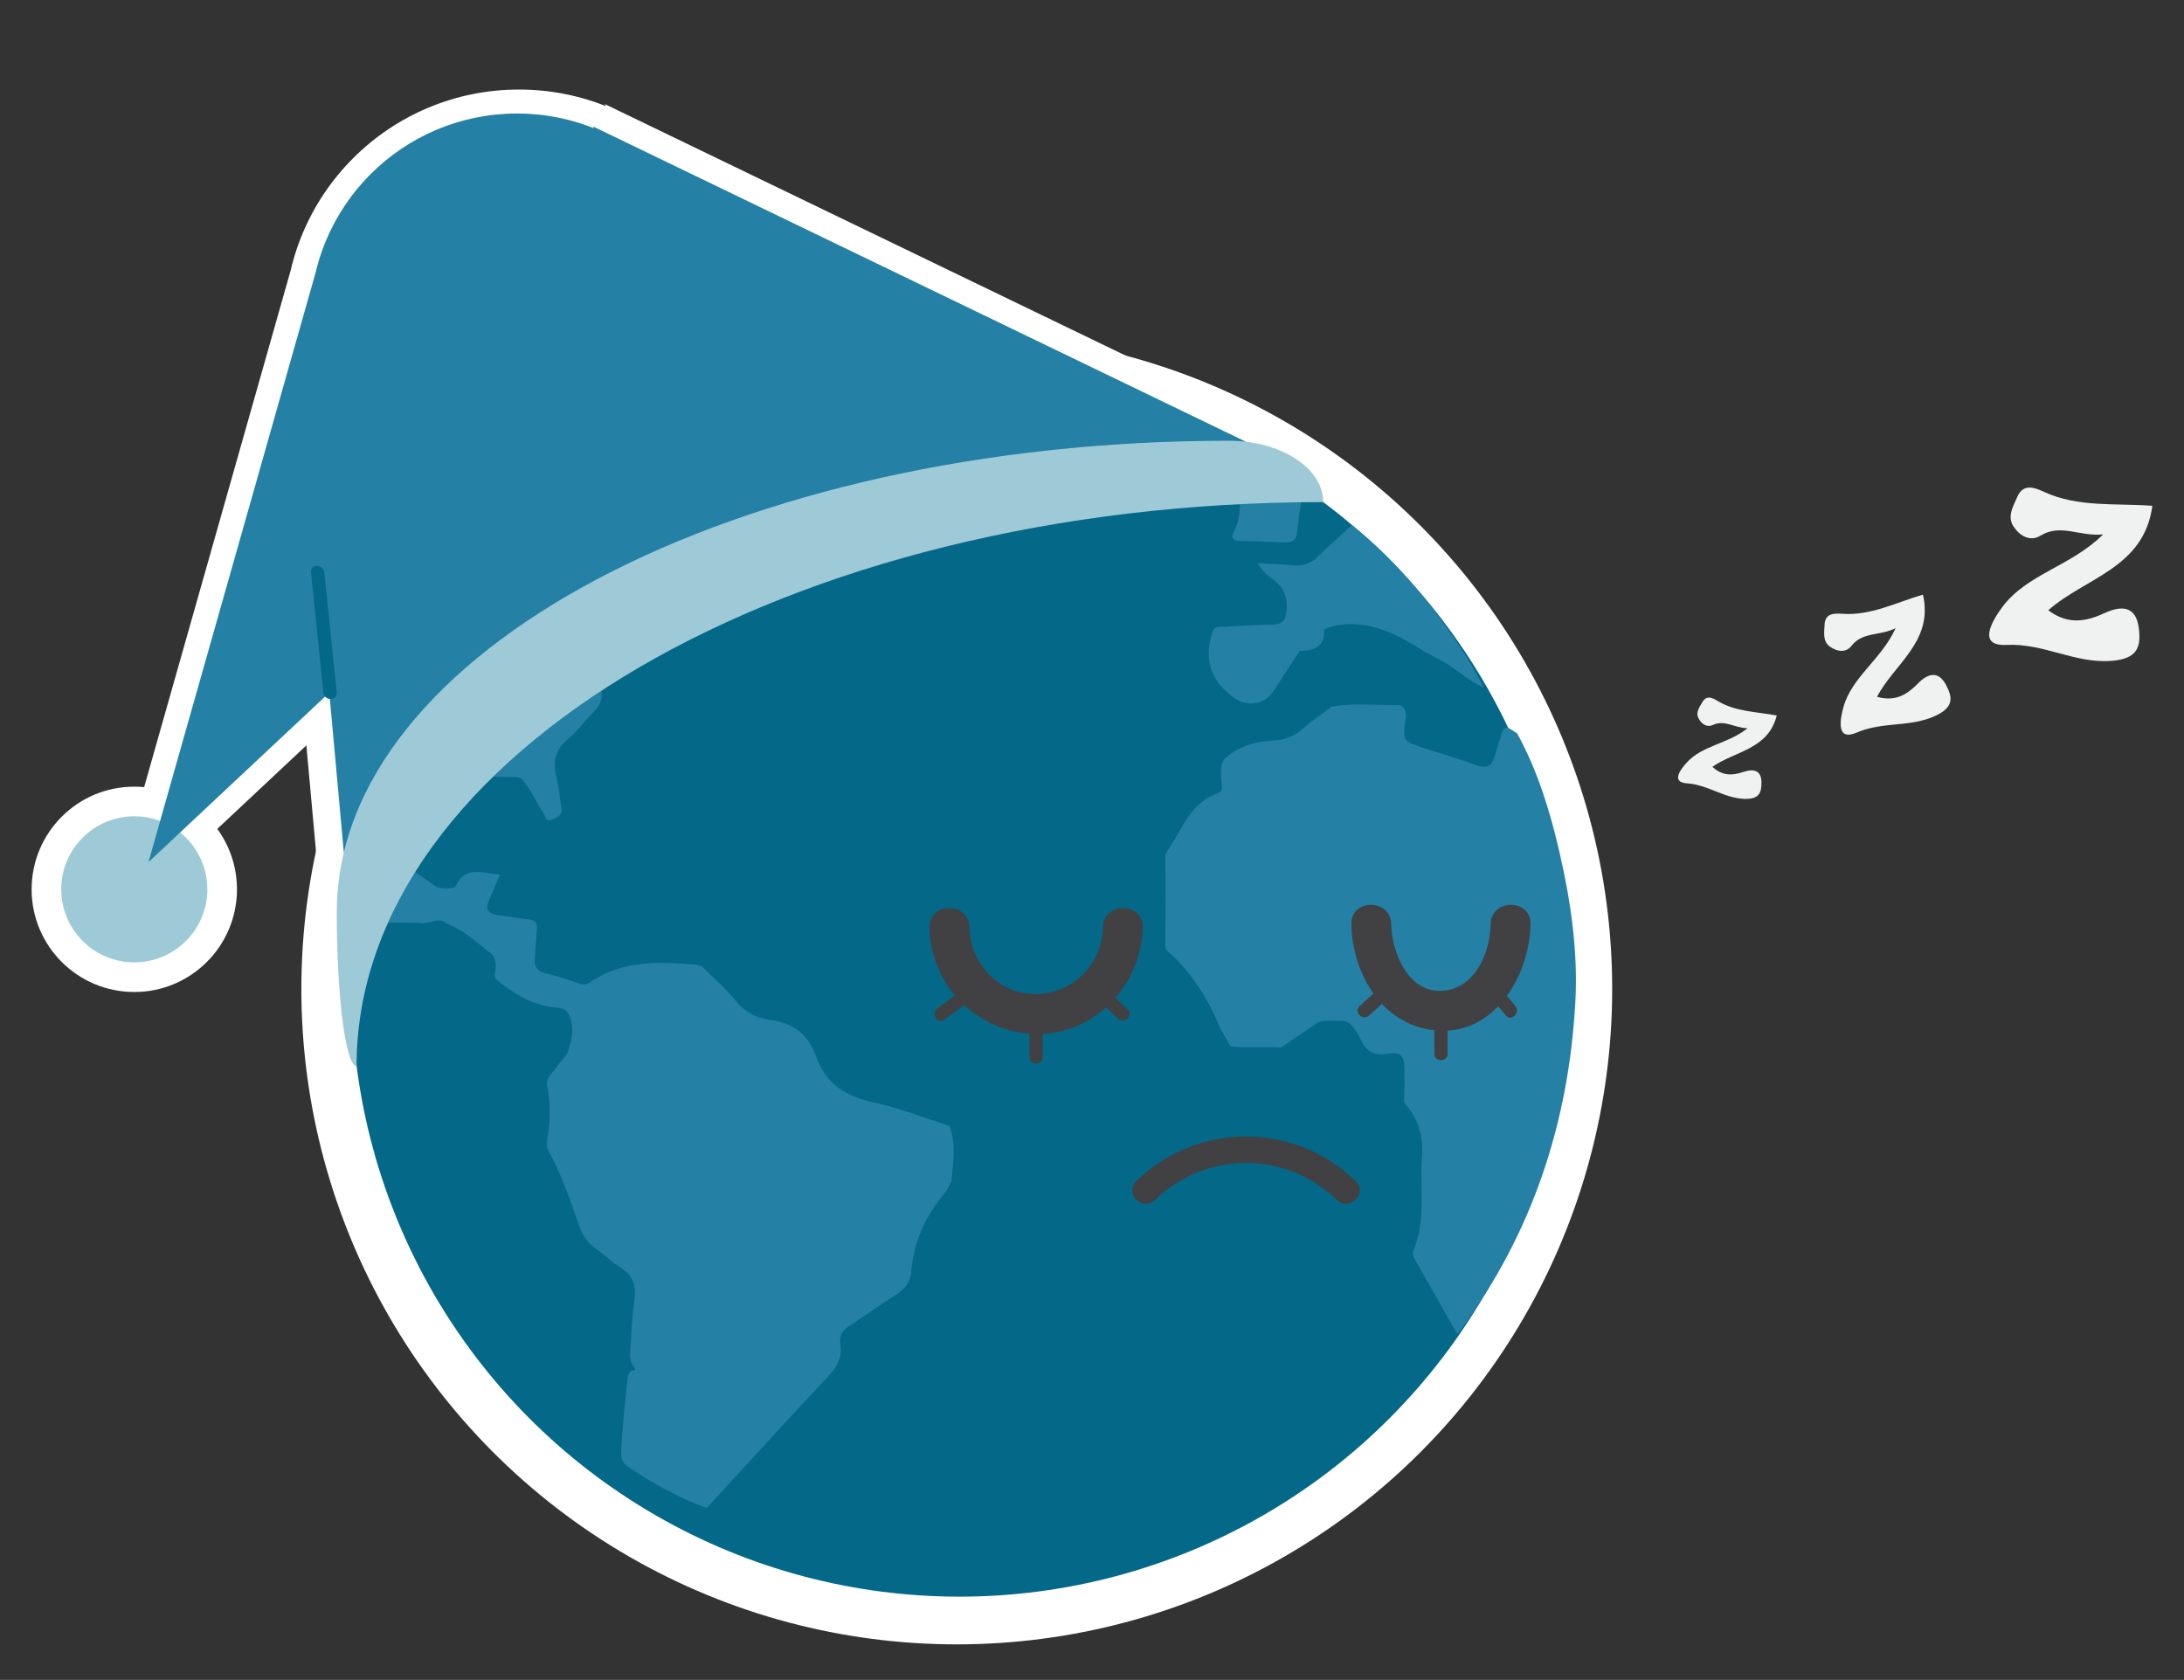 <?xml version="1.0" encoding="utf-8"?>
<!-- Generator: Adobe Illustrator 16.0.0, SVG Export Plug-In . SVG Version: 6.00 Build 0)  -->
<!DOCTYPE svg PUBLIC "-//W3C//DTD SVG 1.1//EN" "http://www.w3.org/Graphics/SVG/1.1/DTD/svg11.dtd">
<svg version="1.1" xmlns="http://www.w3.org/2000/svg" xmlns:xlink="http://www.w3.org/1999/xlink" x="0px" y="0px"
	 width="822.637px" height="632.723px" viewBox="0 0 822.637 632.723" enable-background="new 0 0 822.637 632.723"
	 xml:space="preserve">
<rect x="0" y="0" width="822.637" height="632.723" fill="#333333" stroke="none"/>
<g id="Layer_2">
</g>
<g id="Layer_3">
</g>
<g id="Layer_1">
</g>
<g id="Layer_4">
</g>
<g id="Layer_5">
</g>
<g id="Layer_6">
</g>
<g id="Layer_7">
</g>
<g id="Layer_8">
</g>
<g id="Layer_9">
</g>
<g id="Layer_10">
	<circle fill-rule="evenodd" clip-rule="evenodd" fill="#FFFFFF" cx="360.384" cy="372.48" r="246.871"/>
	<path fill="#FFFFFF" d="M227.756,39.174l278.669,134.565l-196.529,42.972L121.597,348.957L110.733,229.43l4.664,51.326
		l-77.143,72.286l71.213-251.145l-2.31,20.163c0-48.825,39.509-88.333,88.333-88.333s88.333,39.509,88.333,88.333"/>
	<circle fill="#FFFFFF" cx="50.583" cy="334.965" r="38.672"/>
</g>
<g id="Layer_11">
	<circle fill="#9ECAD8" cx="50.583" cy="334.965" r="27.515"/>
	<g>
		<circle fill-rule="evenodd" clip-rule="evenodd" fill="#046888" cx="361.384" cy="372.48" r="228.904"/>
		<path fill-rule="evenodd" clip-rule="evenodd" fill="#2480A5" d="M358.378,445.051c-0.832,1.426-1.484,2.996-2.523,4.25
			c-7.136,8.617-11.696,18.277-12.628,29.561c-0.333,4.041-2.49,6.887-6.096,9.074c-5.82,3.527-11.249,7.699-17.003,11.344
			c-2.717,1.721-4.07,3.762-3.59,6.949c0.72,4.773-0.969,8.348-4.349,11.934c-15.509,16.459-30.698,33.219-46.002,49.869
			c-10.858-4.037-20.936-9.547-30.431-16.154c-2.441-2.254-1.734-5.223-1.607-7.939c0.386-8.248,1.395-16.449,2.232-24.66
			c0.103-1,0.35-1.953,1.069-2.695c0.165-0.779,2.979,0.152,1.226-1.93c-0.952-1.131-1.268-2.533-1.35-3.994
			c0.396-6.805,0.574-13.627,1.566-20.373c0.791-5.375-0.088-9.777-5.193-12.852c-3.26-1.965-5.949-4.811-9.1-6.988
			c-2.986-2.063-5.029-4.725-6.243-8.162c-3.437-9.729-6.634-19.559-11.687-28.631c-0.572-1.029-0.82-2.18-0.66-3.383
			c0.018-0.539,0.066-1.072,0.144-1.605c1.235-6.191,1.208-12.389,0.121-18.588c-0.123-0.496-0.192-1.004-0.214-1.516
			c-0.406-2.93,2.057-4.314,3.366-6.348c1.52-2.361,3.978-4.061,4.788-6.895c1.313-4.436,2.245-8.865-0.056-13.279
			c-0.979-2.213-2.958-2.387-5.005-2.58c-8.79-0.83-15.867-5.283-22.473-10.717c-0.203-0.432-0.326-0.891-0.398-1.361
			c0.381-2.182,0.848-4.371-0.176-6.52c-0.271-1.09-1.057-1.75-1.973-2.303c-5.008-4.021-9.845-8.277-15.88-10.768
			c-3.447-2.906-7.003,0.867-10.482-0.152c-5.126-0.246-10.251,0.059-15.362-0.246c-2.861-0.17-5.669-0.576-6.834-3.834
			c0.489-15.1,4.166-29.613,8.855-43.809c20.047-60.671,59.071-104.794,116.578-132.593c1.031-0.499,2.173-0.771,3.264-1.148
			c0.621,1.35,1.525,2.641,1.82,4.058c2.008,9.652,7.164,16.573,16.275,20.864c5.105,2.404,5.113,8.596,7.527,13.014
			c0.659,1.208-0.557,1.682-1.535,1.957c-1.273,0.356-2.543,0.791-3.845,0.964c-5.8,0.769-10.773,2.958-14.351,7.817
			c-0.893,1.212-2.128,2.091-3.658,2.436c-0.318,0.33-0.695,0.559-1.139,0.674c-3.521-0.076-7.057-0.635-10.543,0.321
			c-0.315,0.3-0.541,0.657-0.672,1.073c0.123,1.82,1.535,1.271,2.592,1.45c1.545,0.263,3.291-0.754,4.643,0.722
			c4.412,0.246,7.531,2.884,10.758,5.529c2.273,1.863,3.033,3.259,0.385,5.383c-1.811,1.451-3.346,3.244-5.004,4.885
			c-0.391,0.336-0.84,0.538-1.351,0.606c-3.761-0.237-7.523-0.157-11.286-0.058c-0.518-0.072-0.943-0.311-1.275-0.714
			c-6.3-7.181-6.3-7.181-16.422-2.07c-0.775,1.286-2.146,1.952-3.136,3.019c-0.338,0.277-0.605,0.61-0.813,0.994
			c-0.654,3.497,0.185,7.068-0.535,10.56c-0.047,0.217-0.094,0.432-0.141,0.648c-5.111,1.553-6.911,5.055-6.037,10.172
			c0.555,3.242-0.791,5.672-3.061,7.938c-3.286,3.285-5.955,7.273-9.54,10.146c-5.401,4.33-5.684,9.414-4.129,15.426
			c0.865,3.35,1.003,6.879,1.692,10.281c0.605,2.99-1.588,3.768-3.465,4.65c-2.445,1.15-2.608-1.391-3.393-2.568
			c-2.83-4.252-4.773-9.068-8.206-12.945c-0.212-0.068-0.425-0.137-0.64-0.205c-0.42-0.17-0.854-0.285-1.302-0.346
			c-4.565-0.068-9.129-0.191-13.69,0.072c-0.221,0.061-0.442,0.121-0.663,0.182c-0.223,0.053-0.445,0.105-0.669,0.156
			c-4.185,4.15-9.189,3.465-14.298,2.518c-7.724-1.43-12.681,3.066-12.253,10.887c0.316,5.785,1.088,11.574,0.291,17.369
			c-0.25,1.818,0.752,2.822,1.972,3.701c3.079,2.219,6.216,4.357,9.328,6.529c0.206,0.053,0.411,0.107,0.618,0.16
			c0.205,0.064,0.408,0.129,0.613,0.195c1.509,0.223,3.017,0.221,4.523,0.002c0.203-0.063,0.408-0.127,0.611-0.189
			c0.207-0.053,0.414-0.105,0.621-0.158c3.538-8.277,10.171-5.299,16.802-4.652c-1.438,3.395-2.658,6.453-4.026,9.445
			c-1.461,3.197-0.715,5.135,2.9,5.67c3.945,0.584,7.876,1.322,11.842,1.695c2.605,0.246,3.462,1.398,3.234,3.871
			c-0.338,3.645-0.486,7.307-0.803,10.955c-0.253,2.934,0.822,4.654,3.823,5.42c4.347,1.111,8.655,2.416,12.884,3.91
			c1.658,0.586,3.001,0.313,4.212-0.516c12.285-8.398,26.037-7.725,39.874-6.527c0.775,0.066,1.522,0.471,2.283,0.719
			c-2.493,1.18-5.137,0.143-6.535,0.387c1.4-0.213,4.041,0.773,6.535-0.385c4.105,4.1,8.584,7.898,12.212,12.385
			c3.586,4.434,7.94,6.982,13.354,7.672c8.497,1.082,14.324,5.285,17.172,13.457c3.552,10.191,10.888,15.215,21.371,17.475
			c9.846,2.121,19.335,5.902,28.979,8.955C360.261,430.961,358.985,438.02,358.378,445.051z"/>
		<path fill-rule="evenodd" clip-rule="evenodd" fill="#2480A5" d="M463.504,394.137c-1.521-2.748-3.32-5.379-4.515-8.262
			c-4.454-10.754-10.764-20.164-19.471-27.928c-0.37-0.484-0.563-1.031-0.576-1.641c0.089-11.242,0.114-22.484-0.014-33.727
			c0.01-0.605,0.186-1.158,0.528-1.66c1.886-3.1,3.839-6.162,5.642-9.311c3.176-5.543,6.92-10.439,13.256-12.67
			c0.945-0.332,1.736-0.947,1.964-2.037c-0.158-3.666-1.279-7.391,0.702-10.918c5.482-5.043,12.125-6.83,19.384-7.148
			c4.047-0.176,7.474-1.869,10.578-4.621c3.317-2.941,7.068-5.395,10.63-8.061c8.159-1.479,16.382-0.494,24.574-0.58
			c2.869-0.031,3.363,2.117,3.419,4.436c-1.43,9.141-1.43,9.143,7.585,12.031c6.324,2.027,12.733,3.828,18.944,6.16
			c4.066,1.525,5.911,0.131,6.926-3.623c0.563-2.082,1.281-4.123,1.927-6.184c1.692-5.408,1.692-5.408,6.5-2.111
			c7.647,13.959,12.291,29.037,15.846,44.412c4.318,18.678,7.106,37.641,6.036,56.873c-2.518,45.234-16.151,86.672-43.161,123.381
			c-0.388,0.527-0.927,0.941-1.395,1.41c-5.318-9.359-10.647-18.713-15.938-28.086c-0.56-0.992-1.018-2.039-0.48-3.295
			c4.894-11.436,2.284-23.537,3.225-35.33c0.606-7.602-1.356-13.98-6.179-19.67c-0.305-0.365-0.502-0.781-0.604-1.242
			c0.267-4.842,0.242-9.684,0.031-14.525c-0.057-0.221-0.112-0.439-0.168-0.66c-0.048-0.221-0.096-0.441-0.144-0.664
			c-1.602-3.293-4.683-2.029-6.997-1.82c-4.18,0.381-6.675-1.08-8.635-4.725c-1.428-2.654-2.59-5.689-5.429-7.379
			c-0.19-0.049-0.38-0.096-0.574-0.146c-0.391-0.139-0.785-0.242-1.196-0.307c-2.43-0.1-4.852-0.1-7.273,0.002
			c-0.433,0.063-0.854,0.174-1.261,0.336c-0.208,0.064-0.416,0.129-0.625,0.193c-4.362,2.953-8.725,5.904-13.087,8.855
			c-0.408,0.377-0.889,0.59-1.442,0.639c-5.909-0.295-11.83,0.17-17.737-0.266C464.034,394.225,463.769,394.182,463.504,394.137z"/>
		<path fill-rule="evenodd" clip-rule="evenodd" fill="#2480A5" d="M558.997,259.035c-6.396-2.807-11.305-7.945-17.574-11.023
			c-6.534-3.207-12.488-7.791-19.243-10.305c-7.456-2.777-15.534-3.814-23.446-0.721c0.485,6.717-3.745,8.118-9.188,8.153
			c-3.265,5.02-6.559,10.021-9.783,15.066c-3.217,5.035-9.559,6.295-14.6,2.838c-9.091-6.236-11.842-14.541-8.482-24.984
			c0.74-2.302,2.378-1.917,3.969-1.995c6.153-0.302,12.307-0.742,18.462-0.795c3.767-0.033,5.13-1.385,5.488-5.258
			c0.504-5.449-1.32-9.242-5.702-12.225c-1.992-1.356-3.722-3.099-5.15-5.645c4.561,0.244,9.131,0.383,13.681,0.768
			c3.572,0.301,6.407-0.763,8.98-3.291c4.147-4.076,8.524-7.918,12.804-11.859c17.523,14.037,31.422,31.228,43.396,50.067
			C554.911,251.453,556.876,255.293,558.997,259.035z"/>
		<path fill-rule="evenodd" clip-rule="evenodd" fill="#2480A5" d="M490.968,183.431c-0.836,5.743-1.815,11.47-2.446,17.234
			c-0.309,2.822-1.709,3.754-4.238,3.666c-5.815-0.203-11.629-0.471-17.446-0.613c-2.208-0.054-3.322-0.916-2.255-3.023
			c5.193-10.246,0.985-19.605-2.53-29.067c-0.858-2.311-1.487-4.706-2.223-7.062C470.921,169.68,481.354,175.878,490.968,183.431z"
			/>
		<path fill-rule="evenodd" clip-rule="evenodd" fill="#2480A5" d="M340.202,145.895c-3.486,5.117-8.309,9.021-12.439,13.553
			c-2.336,2.564-3.879,4.846-2.209,8.316c1.09,2.266,0.323,3.448-2.275,3.236c-0.164-0.014-0.338-0.018-0.498,0.019
			c-7.234,1.598-13.121,0.31-17.467-6.545c-2.545-4.015-6.314-7.255-9.533-10.843C310.251,149.118,325.153,147.083,340.202,145.895z
			"/>
	</g>
	<g>
		<g>
			<g>
				<path fill="#414042" d="M415.42,349.279c-0.289,13.962-11.192,24.863-25.153,25.152c-13.962,0.289-24.872-11.627-25.152-25.152
					c-0.2-9.659-15.2-9.679-15,0c0.46,22.193,17.959,39.692,40.152,40.152c22.192,0.46,39.708-18.65,40.153-40.152
					C430.62,339.601,415.62,339.62,415.42,349.279L415.42,349.279z"/>
			</g>
		</g>
		<g>
			<g>
				<path fill="#414042" d="M387.767,381.932c0,5.396,0,10.792,0,16.188c0,3.225,5,3.225,5,0c0-5.396,0-10.792,0-16.188
					C392.767,378.707,387.767,378.707,387.767,381.932L387.767,381.932z"/>
			</g>
		</g>
		<g>
			<g>
				<path fill="#414042" d="M411.453,374.276c3.232,3.142,6.466,6.282,9.699,9.423c2.313,2.247,5.852-1.285,3.535-3.535
					c-3.232-3.141-6.466-6.282-9.699-9.423C412.676,368.494,409.137,372.026,411.453,374.276L411.453,374.276z"/>
			</g>
		</g>
		<g>
			<g>
				<path fill="#414042" d="M366.053,370.35c-4.314,3.142-8.628,6.282-12.941,9.424c-2.579,1.877-0.088,6.219,2.523,4.316
					c4.314-3.141,8.628-6.281,12.941-9.422C371.155,372.79,368.664,368.448,366.053,370.35L366.053,370.35z"/>
			</g>
		</g>
	</g>
	<g>
		<g>
			<g>
				<path fill="#414042" d="M561.494,348.06c-0.203,10.933-6.084,24.79-18.738,25.153c-12.636,0.363-18.545-14.797-18.737-25.153
					c-0.179-9.661-15.18-9.679-15,0c0.36,19.459,12.571,39.545,33.737,40.153c21.152,0.607,33.395-21.634,33.738-40.153
					C576.674,338.381,561.674,338.398,561.494,348.06L561.494,348.06z"/>
			</g>
		</g>
		<g>
			<g>
				<path fill="#414042" d="M540.256,380.713c0,5.396,0,10.792,0,16.188c0,3.225,5,3.225,5,0c0-5.396,0-10.792,0-16.188
					C545.256,377.488,540.256,377.488,540.256,380.713L540.256,380.713z"/>
			</g>
		</g>
		<g>
			<g>
				<path fill="#414042" d="M559.433,373.057c2.598,3.142,5.196,6.283,7.794,9.424c2.057,2.487,5.573-1.071,3.535-3.535
					c-2.598-3.142-5.195-6.283-7.794-9.424C560.911,367.034,557.395,370.593,559.433,373.057L559.433,373.057z"/>
			</g>
		</g>
		<g>
			<g>
				<path fill="#414042" d="M522.546,369.521c-3.467,3.141-6.933,6.282-10.399,9.424c-2.395,2.169,1.152,5.694,3.535,3.535
					c3.467-3.141,6.934-6.282,10.399-9.424C528.476,370.888,524.929,367.362,522.546,369.521L522.546,369.521z"/>
			</g>
		</g>
	</g>
	<g>
		<g>
			<path fill="#414042" d="M435.023,451.998c19.16-18.65,49.43-18.65,68.59,0c4.621,4.499,11.698-2.566,7.07-7.07
				c-23.067-22.455-59.663-22.455-82.73,0C423.325,449.432,430.402,456.497,435.023,451.998L435.023,451.998z"/>
		</g>
	</g>
	<path fill="#2480A5" d="M223.249,47.569l246.069,118.823L295.78,204.337L129.509,321.113l-9.593-105.545l4.119,45.322
		l-68.119,63.83l62.882-221.766l-2.039,17.804c0-43.113,34.887-78,78-78s78,34.887,78,78"/>
	<g>
		<g>
			<path fill="#046888" d="M126.811,260.891c-1.557-15.107-3.113-30.215-4.67-45.322c-0.327-3.174-5.33-3.207-5,0
				c1.557,15.107,3.113,30.215,4.67,45.322C122.138,264.065,127.141,264.097,126.811,260.891L126.811,260.891z"/>
		</g>
	</g>
	<path fill="#9ECAD8" d="M126.849,343.582c0-98.151,150.291-177.574,336.023-177.574c19.651,0,35.553,10.334,35.553,23.106
		c-201.262,0-364.119,95.003-364.119,212.407C130.184,401.521,126.849,375.607,126.849,343.582z"/>
	<path fill-rule="evenodd" clip-rule="evenodd" fill="#F0F2F2" d="M645.008,288.819c3.901,3.655,7.794,3.206,11.68,1.926
		c3.896-1.284,6.739-0.608,6.796,3.933c0.049,3.979-0.957,6.429-6.516,6.209c-7.734-0.305-13.708-5.332-21.508-5.838
		c-6.197-0.399-2.439-5.326-0.041-7.92c5.925-6.407,15.284-6.873,22.855-12.836c-5.045-0.075-8.564-3.337-13.1-1.238
		c-2.356,1.092-4.338-0.461-5.4-2.525c-1.18-2.283,0.428-4.277,1.486-6.127c1.577-2.754,3.897-1.488,5.7-0.396
		c6.736,4.085,14.569,4.029,22.275,5.492C665.985,282.354,653.484,282.871,645.008,288.819z"/>
	<path fill-rule="evenodd" clip-rule="evenodd" fill="#F0F2F2" d="M707.011,262.443c7,1.996,11.432-0.974,15.34-4.944
		c3.916-3.981,7.778-4.935,10.675,0.527c2.538,4.785,2.847,8.378-4.019,11.575c-9.553,4.448-19.917,2.084-29.675,6.332
		c-7.751,3.376-6.271-4.928-4.983-9.563c3.182-11.448,14.223-17.842,19.672-29.778c-6.152,3.053-12.445,1.297-16.629,6.663
		c-2.172,2.79-5.539,2.143-8.11,0.307c-2.85-2.029-2.147-5.444-2.019-8.344c0.193-4.316,3.791-4.229,6.655-4.03
		c10.698,0.749,20.146-4.198,30.386-7.229C728.377,241.548,713.566,249.961,707.011,262.443z"/>
	<path fill-rule="evenodd" clip-rule="evenodd" fill="#F0F2F2" d="M771.507,229.864c7.693,5.717,14.535,4.123,21.198,1.05
		c6.679-3.081,11.878-2.456,12.905,5.62c0.896,7.076-0.395,11.646-10.342,12.389c-13.838,1.03-25.504-6.707-39.502-6.017
		c-11.118,0.55-5.43-8.99-1.686-14.1c9.25-12.62,25.826-15.356,38.096-27.522c-9,0.896-15.934-4.197-23.586,0.465
		c-3.974,2.426-7.82,0.062-10.133-3.398c-2.564-3.825-0.109-7.706,1.398-11.218c2.248-5.226,6.639-3.444,10.074-1.865
		c12.831,5.903,26.771,4.208,40.795,5.243C807.554,214.071,785.394,217.54,771.507,229.864z"/>
</g>
</svg>

